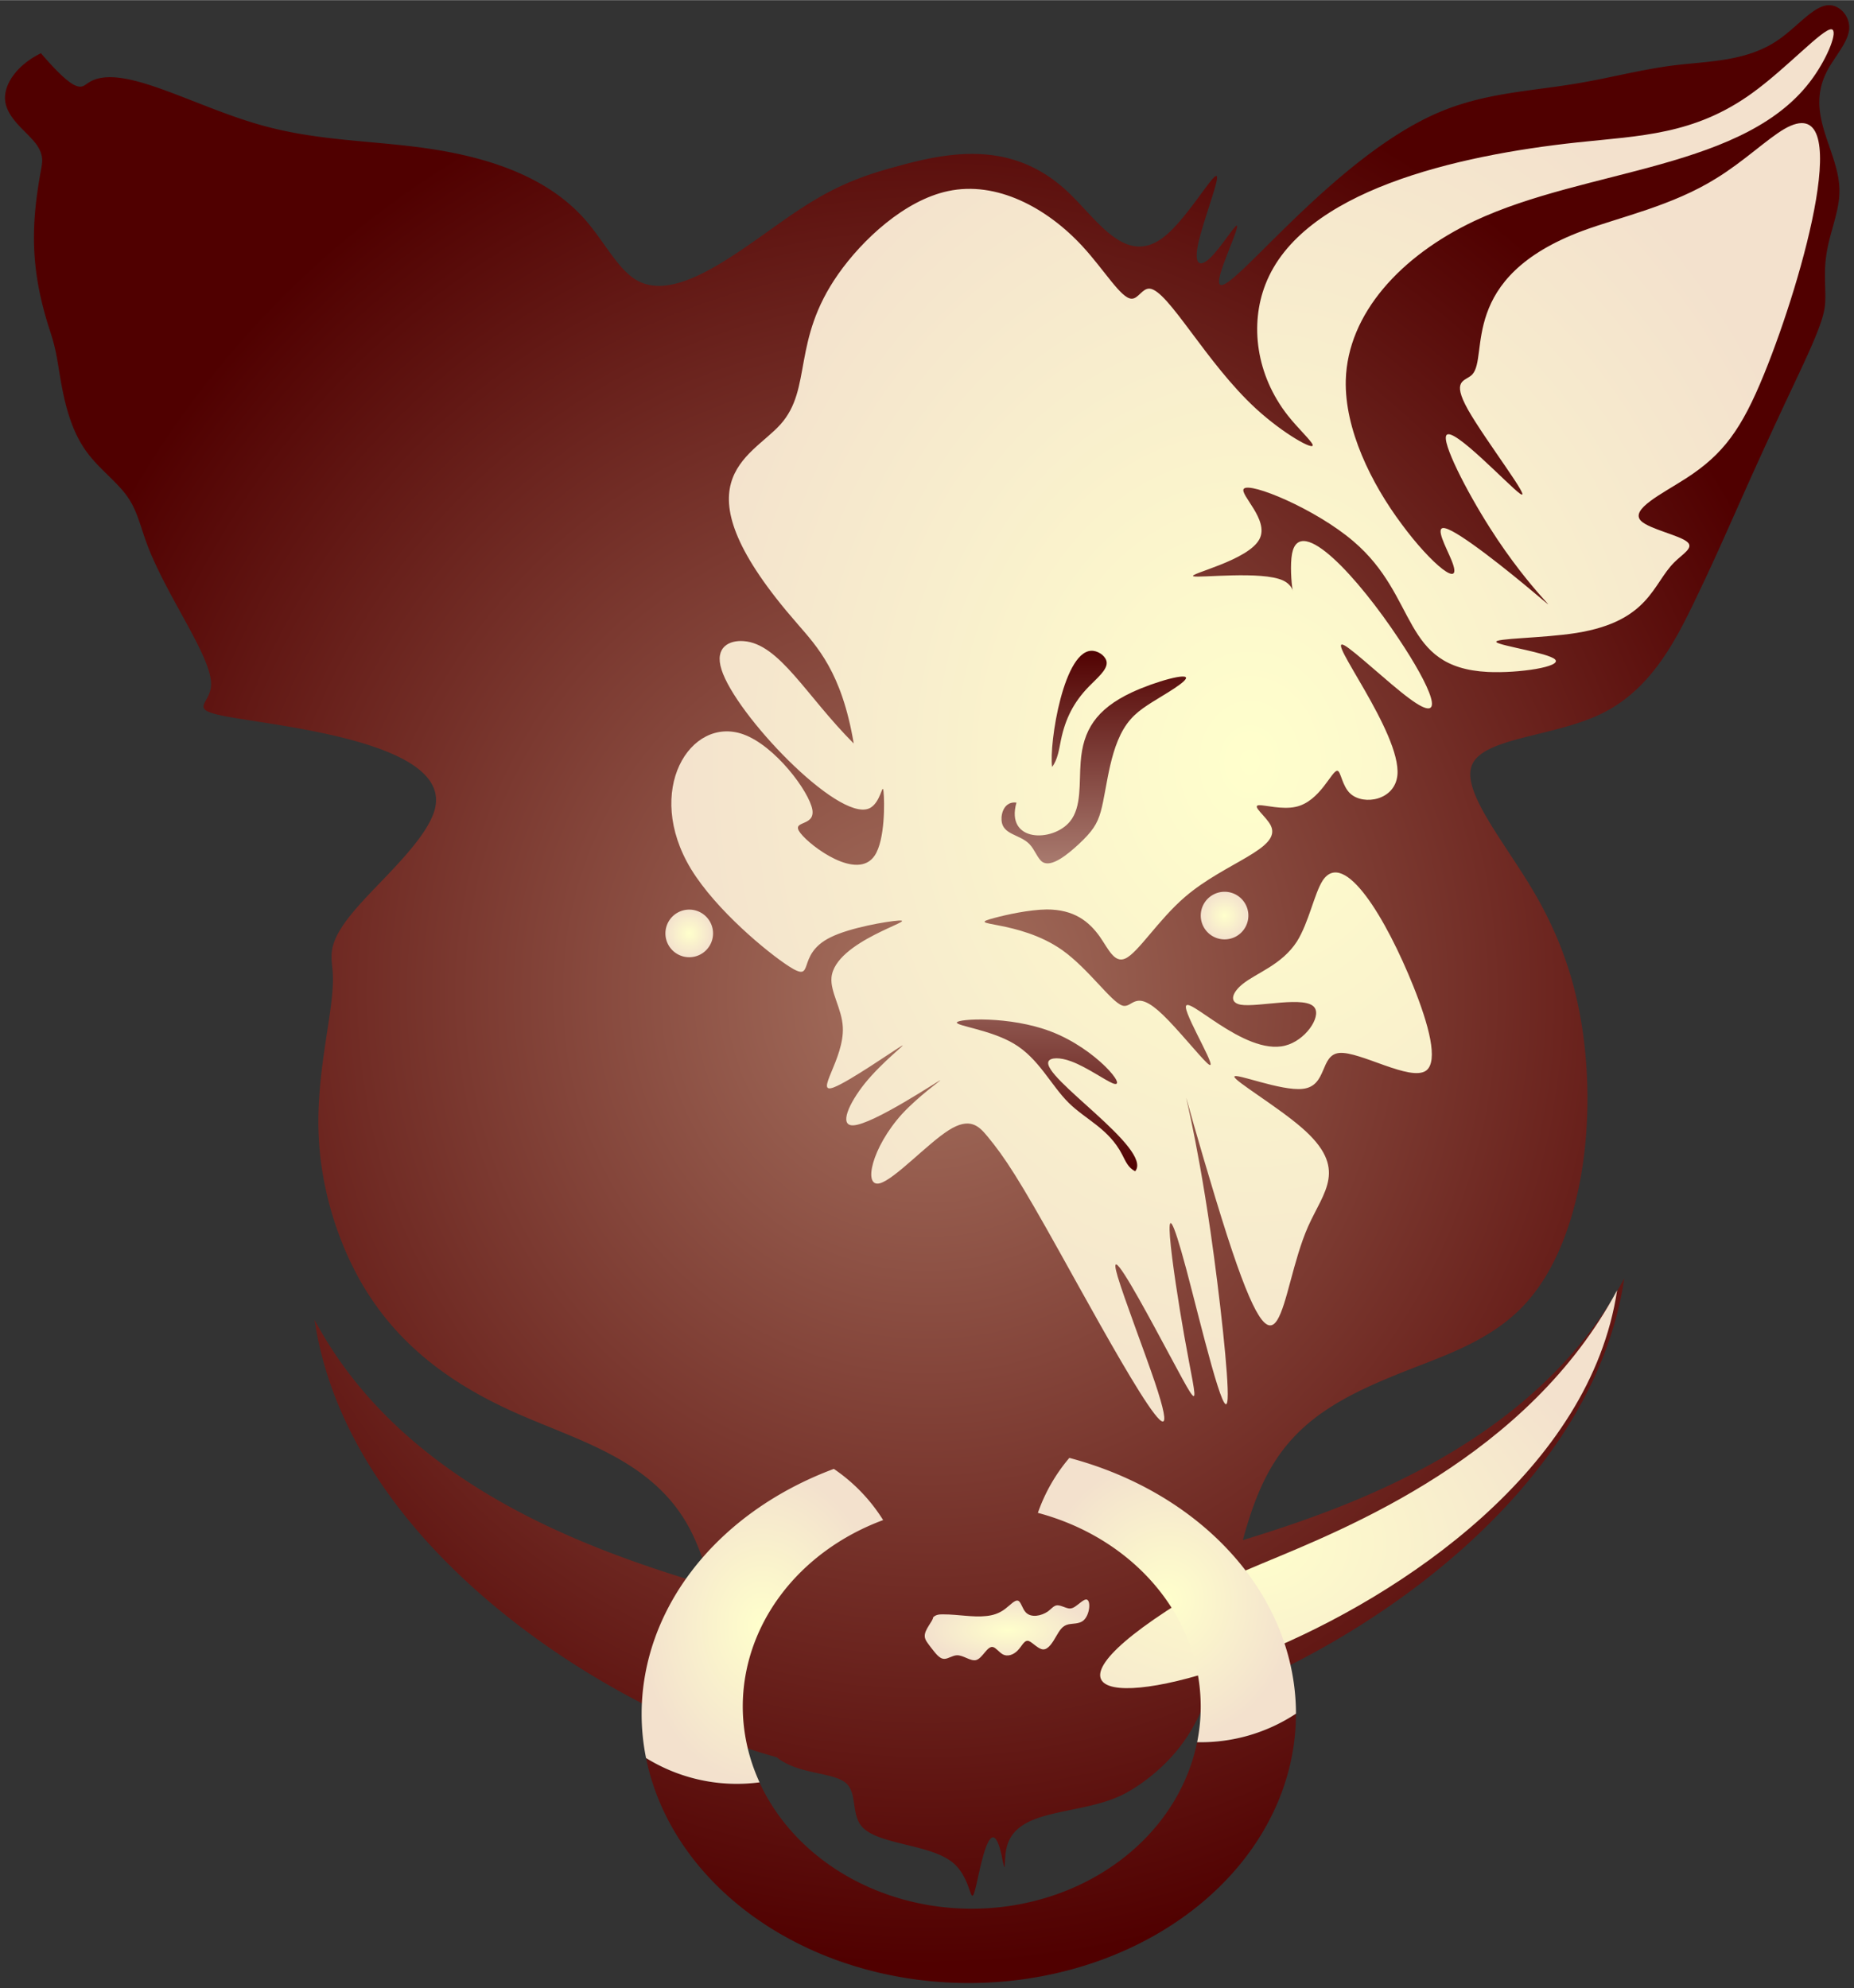 <?xml version="1.0" encoding="UTF-8" standalone="no"?>
<!DOCTYPE svg PUBLIC "-//W3C//DTD SVG 1.0//EN" "http://www.w3.org/TR/2001/REC-SVG-20010904/DTD/svg10.dtd">
<!-- Создано Microsoft Visio 11.0, Экспорт SVG, версия 1.0 gremlins.svg Страница-1 -->
<svg xmlns="http://www.w3.org/2000/svg" xmlns:xlink="http://www.w3.org/1999/xlink" xmlns:ev="http://www.w3.org/2001/xml-events"
		xmlns:v="http://schemas.microsoft.com/visio/2003/SVGExtensions/" width="1.227in" height="1.316in"
		viewBox="0 0 88.356 94.751" xml:space="preserve" color-interpolation-filters="sRGB" class="st4">
	<rect x="0" y="0" width="88.356" height="94.751" fill="#333333" stroke="none"/>
	<v:documentProperties v:langID="1049" v:metric="true" v:viewMarkup="false"/>

	<style type="text/css">
	<![CDATA[
		.st1 {fill:url(#grad40-4);stroke:none;stroke-linecap:round;stroke-linejoin:round;stroke-width:0.24}
		.st2 {fill:url(#grad40-8);stroke:none;stroke-linecap:round;stroke-linejoin:round;stroke-width:0.24}
		.st3 {fill:url(#grad29-30);stroke:none;stroke-linecap:round;stroke-linejoin:round;stroke-width:0.24}
		.st4 {fill:none;fill-rule:evenodd;font-size:12;overflow:visible;stroke-linecap:square;stroke-miterlimit:3}
	]]>
	</style>

	<defs id="Patterns_And_Gradients">
		<radialGradient id="grad40-4" v:fillPattern="40" v:foreground="#a67260" v:background="#500000" cx="0.5" cy="0.5" r="0.5">
			<stop offset="0" style="stop-color:#a67260;stop-opacity:1"/>
			<stop offset="1" style="stop-color:#500000;stop-opacity:1"/>
		</radialGradient>
		<radialGradient id="grad40-8" v:fillPattern="40" v:foreground="#ffffcc" v:background="#f3e1cd" cx="0.5" cy="0.5" r="0.5">
			<stop offset="0" style="stop-color:#ffffcc;stop-opacity:1"/>
			<stop offset="1" style="stop-color:#f3e1cd;stop-opacity:1"/>
		</radialGradient>
		<linearGradient id="grad29-30" v:fillPattern="29" v:foreground="#bb9486" v:background="#500000" x1="0" y1="0" x2="0" y2="1">
			<stop offset="0" style="stop-color:#500000;stop-opacity:1"/>
			<stop offset="0.5" style="stop-color:#bb9486;stop-opacity:1"/>
			<stop offset="1" style="stop-color:#500000;stop-opacity:1"/>
		</linearGradient>
	</defs>
	<g v:mID="0" v:index="1" v:groupContext="foregroundPage">
		<title>Страница-1</title>
		<v:pageProperties v:drawingScale="0.0393701" v:pageScale="0.0393701" v:drawingUnits="24" v:shadowOffsetX="8.50394"
				v:shadowOffsetY="-8.50394"/>
		<g id="shape2-1" v:mID="2" v:groupContext="shape" transform="translate(0.24,-0.24)">
			<title>Лист.2</title>
			<path d="M1.71 2.77 C0.57 3.33 -0.04 4.23 0 4.97 C0.05 5.78 0.88 6.4 1.31 6.89 C1.87 7.51 1.79 7.91 1.72 8.3 C1.24 10.9
						 1.18 12.99 2.1 15.87 C2.22 16.24 2.35 16.62 2.47 17.28 C2.68 18.41 2.86 20.37 3.89 21.77 C4.47 22.57 5.33
						 23.19 5.82 23.89 C6.31 24.57 6.45 25.34 6.79 26.23 C7.15 27.18 7.74 28.29 8.32 29.34 C9.09 30.75 9.84 32.07
						 9.82 32.87 C9.79 33.83 8.65 34.03 10.59 34.39 C13.18 34.87 21.25 35.63 20.49 38.77 C20.16 40.14 18.15 41.96
						 17.01 43.22 C15.22 45.18 15.57 45.73 15.62 46.64 C15.72 48.37 14.76 51.38 14.96 54.6 C15.08 56.7 15.7 58.89
						 16.62 60.7 C18.29 64.01 20.97 66.06 24.24 67.53 C27.28 68.9 30.83 69.77 32.6 73.04 C33.04 73.86 33.37 74.83
						 33.66 75.85 C28.24 74.22 19.06 71.2 14.75 63.14 C16.39 74.12 28.92 81.83 36.78 83.99 C36.91 84.1 37.06 84.19
						 37.21 84.27 C38.21 84.8 39.57 84.75 40.1 85.24 C40.6 85.71 40.34 86.67 40.8 87.25 C41.52 88.17 44.08 88.1
						 45.18 89.02 C46.18 89.86 45.96 91.51 46.32 89.93 C46.55 88.9 47.02 86.52 47.5 88.69 C47.53 88.86 47.57 89.05
						 47.6 89.15 C47.67 89.44 47.62 88.82 47.72 88.35 C48.14 86.35 51.16 86.81 53.27 85.77 C53.56 85.62 53.84
						 85.45 54.1 85.27 C55.78 84.09 56.65 82.73 57.17 81.36 C64.99 78.55 75.66 71.23 77.17 61.16 C73.04 68.86
						 64.47 71.96 58.99 73.64 C59.34 72.34 59.73 71.28 60.22 70.39 C61.64 67.81 63.91 66.69 66.97 65.49 C68.79
						 64.78 70.89 64.05 72.39 62.44 C74.95 59.72 75.81 54.51 75.25 49.86 C74.95 47.41 74.26 45.13 72.85 42.73
						 C71.5 40.43 69.48 38.04 69.88 36.78 C70.32 35.37 73.8 35.38 76.12 34.23 C78.41 33.1 79.58 30.83 80.48 28.97
						 C82.02 25.79 82.78 23.79 85.15 18.77 C85.73 17.53 86.42 16.1 86.64 15.26 C86.74 14.9 86.75 14.64 86.75 14.34
						 C86.75 13.81 86.69 13.12 86.79 12.44 C86.92 11.42 87.39 10.41 87.42 9.45 C87.49 7.46 85.68 5.72 86.87 3.55
						 C87.21 2.93 87.8 2.27 87.88 1.68 C87.96 1.04 87.46 0.48 86.93 0.48 C86.22 0.48 85.45 1.47 84.57 2.09 C83.06
						 3.17 81.23 3.14 79.52 3.35 C77.95 3.55 76.47 3.95 74.97 4.2 C72.78 4.58 70.55 4.64 68.33 5.59 C63.53 7.63
						 58.81 13.77 57.98 13.82 C57.79 13.83 57.8 13.54 58.12 12.69 C58.38 11.99 58.84 10.91 58.69 10.99 C58.54
						 11.06 57.89 12.1 57.41 12.55 C56.95 12.97 56.65 12.87 56.86 11.86 C57.04 11.03 57.56 9.6 57.71 8.99 C58.06
						 7.62 56.57 10.41 55.31 11.46 C53.44 13.02 52.09 10.73 50.64 9.37 C48.04 6.93 45.08 7.45 42.52 8.16 C41.07
						 8.55 39.75 9 38.09 10.07 C35.52 11.71 32.15 14.82 30.07 13.57 C29.19 13.04 28.55 11.74 27.66 10.72 C25.84
						 8.64 23.02 7.73 20.14 7.31 C17.56 6.93 14.93 6.96 12.25 6.21 C8.89 5.28 5.45 3.14 3.94 4.2 C3.63 4.41 3.41
						 4.75 1.71 2.77 ZM61.52 81.91 A8.22 8.22 0 0 1 56.81 83.27 A10.913 9.638 0 0 1 35.95 85.18 A8.22
						 8.22 0 0 1 30.55 84.03 A15.591 12.827 -180 0 0 61.52 81.92 L61.52 81.91 Z" class="st1"/>
		</g>
		<g id="shape4-5" v:mID="4" v:groupContext="shape" transform="translate(57.224,-49.988)">
			<title>Круг</title>
			<v:userDefs>
				<v:ud v:nameU="visVersion" v:val="VT0(14):26"/>
			</v:userDefs>
			<path d="M0 93.62 A1.134 1.134 0 1 1 2.27 93.62 A1.134 1.134 0 0 1 0 93.62 Z" class="st2"/>
		</g>
		<g id="shape5-9" v:mID="5" v:groupContext="shape" transform="translate(31.712,-49.138)">
			<title>Круг.9</title>
			<v:userDefs>
				<v:ud v:nameU="visVersion" v:val="VT0(14):26"/>
			</v:userDefs>
			<path d="M0 93.62 A1.134 1.134 0 0 1 2.27 93.62 A1.134 1.134 0 1 1 0 93.62 Z" class="st2"/>
		</g>
		<g id="shape7-12" v:mID="7" v:groupContext="shape" transform="translate(77.067,156.239) rotate(180)">
			<title>Лист.7</title>
			<path d="M0 94.75 C2.55 77.74 35.69 70.59 20.81 79.89 C20.31 80.21 19.75 80.54 16.91 81.73 C12.88 83.41 4.25 86.81 0
						 94.75 Z" class="st2"/>
		</g>
		<g id="shape9-15" v:mID="9" v:groupContext="shape" transform="translate(31.996,-27.16)">
			<title>Лист.9</title>
			<path d="M8.69 62.59 C8.12 59.19 6.94 57.97 6.01 56.89 C0.07 50.1 3.76 48.99 5.2 47.38 C6.73 45.67 5.72 43.4 7.95 40.22
						 C9.1 38.58 11.11 36.7 13.19 36.26 C15.49 35.77 17.88 37.04 19.59 38.89 C20.64 40.03 21.43 41.38 21.93 41.39
						 C22.25 41.4 22.44 40.89 22.79 40.91 C23.67 40.97 25.48 44.45 27.87 46.64 C29.18 47.84 30.66 48.66 30.56
						 48.35 C30.5 48.16 29.87 47.58 29.38 46.96 C27.85 45.01 27.57 42.61 28.31 40.71 C30.04 36.24 37.42 34.56
						 43.18 33.94 C46.18 33.62 48.74 33.58 51.48 31.61 C53.15 30.41 54.88 28.5 55.29 28.55 C55.61 28.6 55.13 29.84
						 54.41 30.85 C51.28 35.26 43.65 35.15 38.26 37.69 C34.78 39.34 32.23 42.09 32.14 45.27 C32.08 47.61 33.35
						 50.19 34.8 52.13 C36.21 54.05 37.79 55.35 37.18 53.86 C36.94 53.26 36.34 52.21 36.87 52.33 C37.54 52.47
						 40.01 54.47 41.09 55.38 C42.81 56.81 41.02 55.49 39 52.3 C37.88 50.54 36.69 48.21 36.94 47.89 C37.26 47.48
						 39.89 50.29 40.44 50.68 C41.1 51.14 38.79 48.14 37.97 46.69 C37.15 45.23 37.83 45.34 38.16 45.01 C38.98
						 44.16 37.45 40.38 43.44 38.15 C45.23 37.49 47.71 36.96 49.8 35.65 C51.09 34.86 52.23 33.77 53.04 33.3 C56.47
						 31.32 53.96 40.35 52.08 44.97 C51.01 47.6 50.14 48.8 48.36 49.95 C47.2 50.7 45.65 51.44 46.22 51.99 C46.62
						 52.37 48.05 52.67 48.41 52.98 C48.75 53.26 48.2 53.55 47.8 53.95 C46.76 54.98 46.61 56.76 43.14 57.32 C41.51
						 57.58 39.15 57.57 39.32 57.76 C39.47 57.93 41.78 58.27 42.11 58.58 C42.48 58.93 40.38 59.25 38.91 59.18
						 C34.75 58.97 35.63 55.61 32.5 52.95 C30.7 51.41 27.56 50.11 27.28 50.45 C27.06 50.71 28.5 51.93 28.03 52.84
						 C27.51 53.87 24.59 54.51 24.88 54.62 C25.14 54.71 28.14 54.35 29.15 54.82 C29.67 55.06 29.65 55.54 29.6
						 55.23 C29.55 54.95 29.48 54.06 29.58 53.54 C29.95 51.61 32.75 54.71 34.67 57.61 C36.14 59.81 37.1 61.89
						 35.15 60.43 C34.19 59.72 32.54 58.16 32.07 57.91 C31.11 57.41 34.79 62.08 34.6 64.1 C34.48 65.3 33 65.55
						 32.37 64.99 C31.96 64.63 31.91 63.91 31.74 63.89 C31.47 63.86 30.92 65.36 29.75 65.61 C29.1 65.75 28.28
						 65.52 28.01 65.53 C27.62 65.55 28.36 66.07 28.57 66.51 C29.09 67.61 26.4 68.25 24.48 69.9 C23.19 71.01 22.24
						 72.57 21.63 72.84 C21.11 73.07 20.83 72.39 20.42 71.8 C19.9 71.07 19.19 70.5 17.89 70.5 C17.05 70.51 15.97
						 70.75 15.41 70.9 C13.81 71.32 16.52 70.95 18.63 72.44 C19.89 73.34 20.95 74.9 21.49 75.08 C22 75.24 22.07
						 74.22 23.42 75.52 C24.12 76.19 25.16 77.48 25.53 77.82 C26.22 78.45 24.58 75.76 24.52 75.18 C24.44 74.4
						 27.28 77.49 29.25 76.99 C30.21 76.75 30.96 75.64 30.66 75.19 C30.27 74.58 27.95 75.18 27.13 75.04 C26.55
						 74.93 26.73 74.45 27.23 74.05 C27.89 73.52 29.09 73.14 29.81 72.03 C30.38 71.12 30.64 69.74 31.04 69.12
						 C32.07 67.58 34.08 70.97 35.36 74.16 C36.09 75.98 36.57 77.73 35.97 78.18 C35.22 78.72 32.81 77.25 31.83
						 77.34 C30.9 77.43 31.27 78.92 30.09 79.05 C29.06 79.17 26.85 78.27 26.83 78.47 C26.81 78.66 28.89 79.9 30.05
						 80.91 C32.28 82.85 31.09 83.93 30.34 85.62 C28.94 88.8 29.11 94.18 26.48 86.03 C25.77 83.82 24.85 80.62
						 24.61 79.74 C24.31 78.69 24.99 80.99 25.7 85.9 C26.13 88.89 26.57 92.84 26.51 93.82 C26.42 95.29 25.22 90.21
						 24.54 87.65 C23.14 82.42 23.9 87.76 24.44 90.81 C25.11 94.6 25.44 94.86 23 90.36 C22.08 88.67 20.77 86.31
						 21.27 88 C21.57 89.02 22.52 91.5 23.03 93 C24.86 98.43 20.8 90.95 18.51 86.84 C16.59 83.39 15.89 82.31 15.05
						 81.3 C14.66 80.83 14.23 80.38 13.22 81.02 C12.22 81.65 10.64 83.36 9.94 83.55 C9.12 83.77 9.54 81.85 11
						 80.24 C11.78 79.4 12.85 78.64 12.82 78.64 C12.75 78.64 9.6 80.76 8.66 80.79 C7.98 80.81 8.46 79.74 9.22
						 78.79 C10.07 77.74 11.27 76.84 10.98 77 C10.66 77.18 8.48 78.7 7.74 78.98 C6.78 79.34 8.25 77.62 8.17 76.11
						 C8.13 75.24 7.57 74.44 7.63 73.75 C7.78 72.01 11.85 70.97 10.83 71.03 C10.32 71.06 8.52 71.36 7.58 71.83
						 C5.88 72.67 6.91 74.05 5.6 73.21 C4.58 72.55 2.14 70.54 0.94 68.58 C-1.33 64.84 0.9 61.26 3.42 62.15 C4.94
						 62.69 6.57 64.88 6.72 65.75 C6.85 66.58 5.66 66.23 6.15 66.86 C6.64 67.5 8.87 69.16 9.69 67.93 C10.19 67.18
						 10.16 65.35 10.11 64.88 C10.06 64.39 9.98 65.46 9.41 65.69 C7.91 66.3 3.06 61.2 2.39 59.07 C2.04 57.98 2.78
						 57.66 3.44 57.71 C5.15 57.83 6.42 60.32 8.69 62.59 Z" class="st2"/>
		</g>
		<g id="shape10-18" v:mID="10" v:groupContext="shape" transform="translate(44.071,-15.632)">
			<title>Лист.10</title>
			<path d="M0.4 92.71 C0.54 92.57 0.71 92.57 0.88 92.57 C1.61 92.57 2.3 92.72 2.92 92.65 C3.24 92.62 3.54 92.53 3.83 92.31
						 C4.07 92.13 4.3 91.86 4.45 91.92 C4.59 91.97 4.65 92.31 4.82 92.48 C5.07 92.74 5.55 92.65 5.87 92.43 C6.03
						 92.31 6.14 92.16 6.29 92.14 C6.47 92.12 6.7 92.27 6.89 92.29 C7.09 92.3 7.24 92.14 7.43 92 C7.52 91.93 7.61
						 91.87 7.68 91.86 C7.94 91.84 7.88 92.62 7.54 92.88 C7.34 93.03 7.04 93 6.83 93.05 C6.55 93.12 6.43 93.33
						 6.26 93.62 C6.1 93.9 5.89 94.25 5.64 94.24 C5.41 94.23 5.14 93.91 4.96 93.84 C4.74 93.77 4.64 94.08 4.42
						 94.3 C4.24 94.48 3.96 94.61 3.71 94.47 C3.55 94.38 3.4 94.17 3.26 94.13 C2.98 94.05 2.76 94.67 2.44 94.75
						 C2.17 94.81 1.84 94.51 1.53 94.52 C1.32 94.53 1.11 94.69 0.94 94.69 C0.69 94.7 0.49 94.39 0.28 94.13 C0.15
						 93.95 0.01 93.8 -0 93.62 C-0.02 93.29 0.39 92.9 0.4 92.71 Z" class="st2"/>
		</g>
		<g id="shape11-21" v:mID="11" v:groupContext="shape" transform="translate(30.578,-9.736)">
			<title>Лист.11</title>
			<path d="M0.21 93.52 A8.22 8.22 -180 0 0 5.62 94.68 A10.913 9.638 0 0 1 4.82 91.07 A10.913 9.638 0 0 1 11.51
						 82.18 A8.22 8.22 -180 0 0 9.16 79.74 A15.591 12.827 -180 0 0 -0 91.42 A15.591 12.827 -180 0 0
						 0.21 93.52 Z" class="st2"/>
		</g>
		<g id="shape12-24" v:mID="12" v:groupContext="shape" transform="translate(49.462,-11.72)">
			<title>Лист.12</title>
			<path d="M12.3 93.39 A15.591 12.827 -180 0 0 1.5 81.2 A8.22 8.22 -180 0 0 0 83.82 A10.913 9.638 0 0 1 7.76
						 93.05 A10.913 9.638 0 0 1 7.59 94.75 A8.22 8.22 -180 0 0 12.3 93.39 Z" class="st2"/>
		</g>
		<g id="shape13-27" v:mID="13" v:groupContext="shape" transform="translate(45.601,-38.933)">
			<title>Лист.13</title>
			<path d="M4.54 75.48 C4.81 75.12 4.87 74.64 4.96 74.2 C5.17 73.18 5.57 72.39 6.29 71.65 C6.68 71.25 7.16 70.86 7.14 70.51
						 C7.13 70.24 6.81 69.99 6.52 69.95 C5.11 69.74 4.38 74.39 4.54 75.48 ZM2.84 77.18 C2.28 77.11 2.1 77.67 2.13
						 78.03 C2.18 78.72 3.01 78.69 3.46 79.16 C3.72 79.43 3.85 79.86 4.08 80.01 C4.51 80.29 5.29 79.64 5.81 79.16
						 C6.45 78.56 6.69 78.21 6.86 77.6 C7.18 76.44 7.27 74.35 8.28 73.21 C8.73 72.69 9.38 72.36 10.06 71.93 C10.45
						 71.69 10.84 71.42 10.91 71.28 C11.08 70.96 9.47 71.4 8.33 71.93 C6.63 72.73 6.01 73.74 5.9 75.25 C5.82 76.22
						 5.96 77.39 5.39 78.08 C4.57 79.08 2.3 79.08 2.84 77.18 ZM8.5 94.75 C9.37 93.69 3.99 90.25 4.37 89.51 C4.46
						 89.33 4.9 89.31 5.44 89.51 C6.16 89.77 7.06 90.41 7.43 90.56 C8.21 90.86 6.66 88.92 4.48 88.09 C2.52 87.34
						 0.05 87.48 0 87.66 C-0.04 87.82 1.6 88.01 2.7 88.66 C3.91 89.37 4.47 90.64 5.33 91.49 C6.15 92.3 7.24 92.72
						 7.88 93.96 C8.03 94.25 8.16 94.59 8.5 94.75 Z" class="st3"/>
		</g>
	</g>
</svg>
